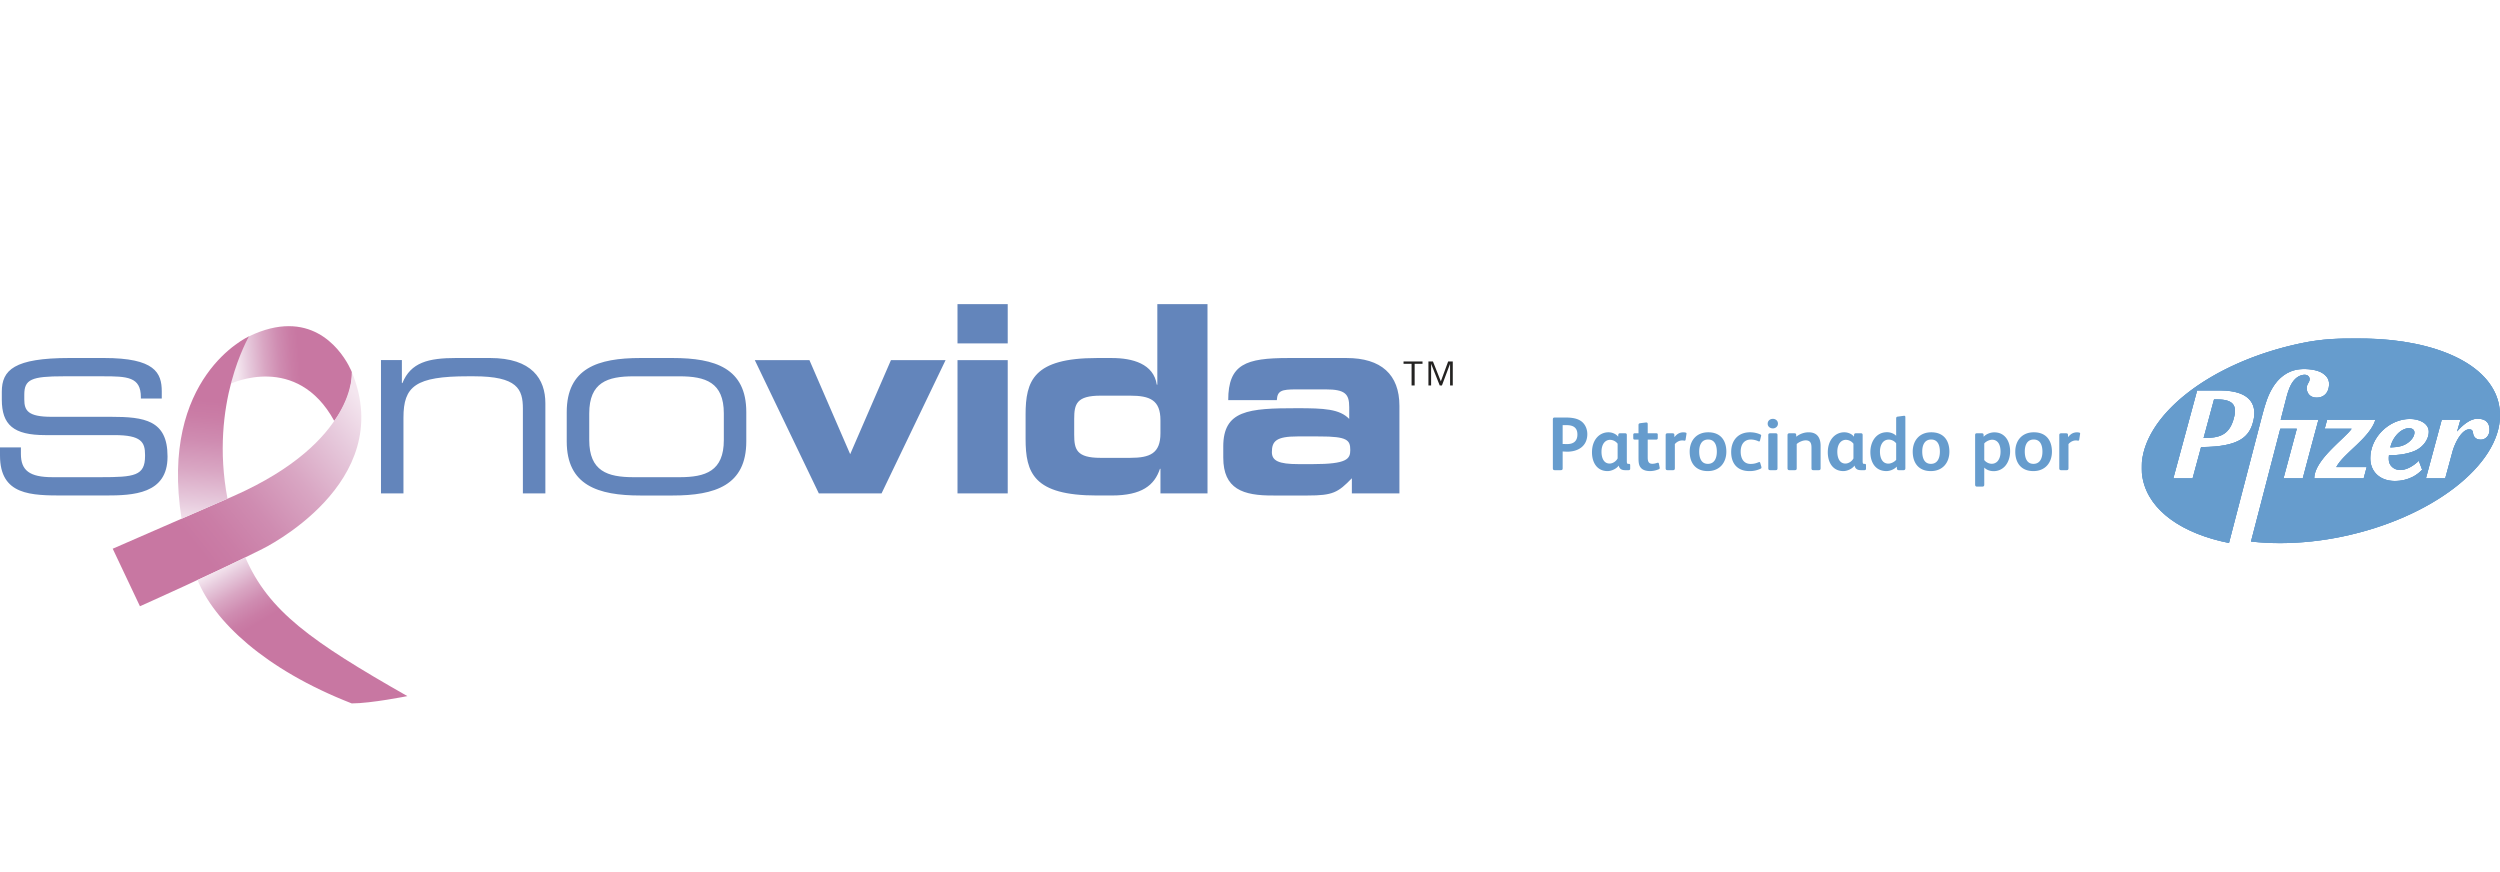 <svg xmlns="http://www.w3.org/2000/svg" xmlns:xlink="http://www.w3.org/1999/xlink" width="275.337" height="96"><defs><path id="a" d="M-28.948 0h328.603v96H-28.948z"/></defs><clipPath id="b"><use xlink:href="#a" overflow="visible"/></clipPath><g clip-path="url(#b)"><defs><path id="c" d="M27.444 37.032s-1.692 2.749-2.018 5.221c0 0 7.256-3.442 11.386 4.103 0 0 2.031-2.487 1.941-5.37 0 0-1.941-5.064-6.952-5.064-1.254-.001-2.7.317-4.357 1.11"/></defs><clipPath id="d"><use xlink:href="#c" overflow="visible"/></clipPath><linearGradient id="e" gradientUnits="userSpaceOnUse" x1="-270.538" y1="855.488" x2="-269.663" y2="855.488" gradientTransform="scale(7.864 -7.864) rotate(4.192 11626.733 4166.694)"><stop offset="0" stop-color="#f4e6ef"/><stop offset=".178" stop-color="#e7cbdd"/><stop offset=".443" stop-color="#d9a6c3"/><stop offset=".678" stop-color="#cf8cb1"/><stop offset=".872" stop-color="#ca7da6"/><stop offset="1" stop-color="#c877a2"/></linearGradient><path clip-path="url(#d)" fill="url(#e)" d="M24.666 35.977l14.106-1.034.832 11.357-14.106 1.034z"/><defs><path id="f" d="M25.798 54.598l-13.384 5.834 2.999 6.337s8.591-3.835 13.466-6.302c0 0 14.919-7.206 9.874-19.482 0 0 .529 7.623-12.955 13.613"/></defs><clipPath id="g"><use xlink:href="#f" overflow="visible"/></clipPath><linearGradient id="h" gradientUnits="userSpaceOnUse" x1="-207.963" y1="957.192" x2="-207.087" y2="957.192" gradientTransform="scale(-27.746 27.746) rotate(38.38 1268.12 776.098)"><stop offset="0" stop-color="#f4e6ef"/><stop offset=".178" stop-color="#e7cbdd"/><stop offset=".443" stop-color="#d9a6c3"/><stop offset=".678" stop-color="#cf8cb1"/><stop offset=".872" stop-color="#ca7da6"/><stop offset="1" stop-color="#c877a2"/></linearGradient><path clip-path="url(#g)" fill="url(#h)" d="M56.348 56.831L24.512 82.045-.135 50.925 31.7 25.711z"/><defs><path id="i" d="M19.994 57.13l5.06-2.208c-1.998-10.523 2.352-17.826 2.39-17.89-.107.048-9.903 4.471-7.45 20.098"/></defs><clipPath id="j"><use xlink:href="#i" overflow="visible"/></clipPath><linearGradient id="k" gradientUnits="userSpaceOnUse" x1="-277.47" y1="930.418" x2="-276.595" y2="930.418" gradientTransform="rotate(-85.163 -10069.829 4943.964) scale(15.678)"><stop offset="0" stop-color="#f4e6ef"/><stop offset=".178" stop-color="#e7cbdd"/><stop offset=".443" stop-color="#d9a6c3"/><stop offset=".678" stop-color="#cf8cb1"/><stop offset=".872" stop-color="#ca7da6"/><stop offset="1" stop-color="#c877a2"/></linearGradient><path clip-path="url(#j)" fill="url(#k)" d="M27.373 57.962l1.759-20.787-11.521-.974-1.759 20.786z"/><defs><path id="l" d="M21.757 63.88c1.804 4.489 7.338 9.829 16.981 13.59 2.132 0 6.127-.804 6.127-.804-10.677-6.078-15.277-9.363-17.847-15.275-1.663.81-3.524 1.683-5.261 2.489"/></defs><clipPath id="m"><use xlink:href="#l" overflow="visible"/></clipPath><linearGradient id="n" gradientUnits="userSpaceOnUse" x1="-175.1" y1="1012.151" x2="-174.225" y2="1012.151" gradientTransform="rotate(59.153 6754.65 5633.579) scale(8.448)"><stop offset="0" stop-color="#f4e6ef"/><stop offset=".178" stop-color="#e7cbdd"/><stop offset=".443" stop-color="#d9a6c3"/><stop offset=".678" stop-color="#cf8cb1"/><stop offset=".872" stop-color="#ca7da6"/><stop offset="1" stop-color="#c877a2"/></linearGradient><path clip-path="url(#m)" fill="url(#n)" d="M14.679 65.618l13.153 22.024 24.111-14.399L38.79 51.219z"/><defs><path id="o" d="M-425.178-115.827h721.544V1450.82h-721.544z"/></defs><clipPath id="p"><use xlink:href="#o" overflow="visible"/></clipPath><path d="M0 49.274h2.302v.72c0 1.815.949 2.56 3.481 2.56h5.298c3.712 0 4.894-.142 4.894-2.33v-.116c0-1.412-.403-2.188-3.368-2.188H4.978c-3.482 0-4.779-1.123-4.779-3.915v-.863c0-2.39 1.352-3.713 7.456-3.713h3.8c5.584 0 6.361 1.613 6.361 3.683v.778h-2.302v-.144c0-2.247-1.496-2.303-4.203-2.303H6.993c-3.54 0-4.317.346-4.317 2.014v.547c0 1.21.403 1.901 2.994 1.901h6.533c3.714 0 6.248.374 6.248 4.346v.059c0 4.115-3.801 4.26-6.822 4.26H7.081c-3.657 0-7.081 0-7.081-4.403v-.893zm41.958-9.615h2.303v2.533h.057c.922-2.274 2.85-2.764 5.931-2.764h3.713c4.635 0 6.102 2.332 6.102 4.979v9.931h-2.476v-9.325c0-2.161-.604-3.571-5.41-3.571h-.635c-5.784 0-7.108 1.095-7.108 4.548v8.348h-2.476V39.659zm20.459 5.729c0-4.835 3.426-5.959 8.118-5.959h3.541c4.691 0 8.117 1.124 8.117 5.959v3.225c0 4.835-3.426 5.959-8.117 5.959h-3.541c-4.692 0-8.118-1.124-8.118-5.959v-3.225zm17.302.144c0-3.427-2.017-4.087-4.894-4.087h-5.038c-2.879 0-4.891.661-4.891 4.087v2.936c0 3.426 2.012 4.087 4.891 4.087h5.038c2.877 0 4.894-.661 4.894-4.087v-2.936zm3.41-5.873h6.017l4.489 10.362 4.492-10.362h6.016L97.09 54.34h-6.908zm27.857-1.841h-5.531v-4.32h5.531v4.32zm0 16.523h-5.531V39.66h5.531v14.681zm1.967-8.666c0-3.743.864-6.245 7.858-6.245h1.642c2.272 0 4.606.631 4.95 2.936h.06v-8.868h5.526V54.34h-5.182v-2.705h-.058c-.605 1.812-1.986 2.936-5.323 2.936h-1.615c-6.994 0-7.858-2.504-7.858-6.245v-2.651zm5.354 2.188c0 1.641.26 2.561 2.907 2.561h3.252c2.186 0 3.34-.488 3.34-2.704v-1.44c0-2.215-1.154-2.705-3.34-2.705h-3.252c-2.647 0-2.907.92-2.907 2.561v1.727zm16.417 1.324c0-4.001 2.762-4.231 8.117-4.231 3.022 0 4.691.088 5.756 1.181v-1.295c0-1.44-.431-1.958-2.589-1.958h-3.253c-1.614 0-2.072.145-2.13 1.181h-5.354c0-3.973 1.957-4.635 6.619-4.635h6.42c3.796 0 5.816 1.813 5.816 5.267v9.644h-5.238v-1.67c-1.525 1.581-2.105 1.9-4.865 1.9h-3.774c-3.366.029-5.524-.72-5.524-4.174v-1.21zm9.845 1.928c3.8 0 4.144-.574 4.144-1.552 0-1.095-.317-1.497-3.368-1.497H142.9c-2.332 0-2.822.516-2.822 1.726 0 .951.746 1.323 2.906 1.323h1.585z" clip-path="url(#p)" fill="#6385bb"/><path d="M156.668 40.066h-.866v2.385h-.338v-2.385h-.886v-.254h2.09v.254zm2.018 1.937l.805-2.19h.51v2.638h-.297v-2.385l-.896 2.385h-.245l-.948-2.385v2.385h-.295v-2.638h.499l.867 2.19z" clip-path="url(#p)" fill="#232221"/><path d="M259.958 37.279c-2.299 0-4.046.01-6.513.525-10.115 2.109-17.573 8.05-17.575 13.697-.001.431.043.862.131 1.287.732 3.508 4.398 6.001 9.489 7.012 1.076-4.151 3.551-13.652 3.551-13.652.486-1.88.756-2.605 1.237-3.423.626-1.057 1.629-1.93 3.034-2.057.764-.069 1.902.026 2.539.473.602.422.678.864.659 1.265-.042.832-.55 1.388-1.363 1.388-.832 0-1.093-.612-1.096-1.014-.004-.549.321-.634.317-1.039-.003-.208-.192-.533-.712-.452-.643.101-1.177.61-1.525 1.5a7.937 7.937 0 00-.307.956l-.64 2.484h4.161c-.547 1.977-1.471 5.491-1.731 6.455h-2.121l1.465-5.462h-1.818l-3.227 12.42a28.65 28.65 0 003.263.176 33.83 33.83 0 006.824-.73c9.819-2.049 17.33-7.857 17.338-13.342 0-.405-.04-.81-.125-1.209-.937-4.495-7.036-7.098-14.629-7.246h-.108m-18.619 5.711h2.59c3.788 0 4.055 1.933 3.734 3.31-.397 1.703-1.418 2.918-5.766 2.925l-.933 3.448h-2.124l2.621-9.682m19.072 7.475c0-2.339 2.106-4.334 4.357-4.334 1.119 0 2.087.52 2.087 1.405 0 .919-.732 1.864-1.838 2.222-.688.231-1.383.367-2.55.367-.028.245-.017.34-.017.472 0 .624.53 1.157 1.269 1.157.991 0 1.925-.909 2.036-1.019l.368.984a3.888 3.888 0 01-1.003.768 4.305 4.305 0 01-2.011.474c-1.609.002-2.698-1.004-2.698-2.496m11.785-4.361c1.172 0 1.347.697 1.347 1.238 0 .634-.447 1.069-.96 1.069-.39 0-.561-.156-.63-.225-.178-.179-.208-.362-.229-.514-.025-.18-.084-.354-.289-.386-.298-.048-.54.072-.792.296-.341.303-.632.782-.843 1.243a5.946 5.946 0 00-.317.833l-.819 3.012h-2.126l1.743-6.455h2.06l-.37 1.293c.486-.585 1.392-1.404 2.225-1.404m-16.539.112h5.319c-.615 2.029-3.507 3.676-4.306 5.213h3.346l-.333 1.242h-5.442c0-2.064 3.454-4.45 4.111-5.462h-2.964l.269-.993zm-12.456-2.235l-1.148 4.246c1.687-.004 2.746-.297 3.266-1.966.425-1.367.258-2.28-1.747-2.28h-.371zm20.51 3.531c-.529.406-.934 1.043-1.094 1.756.963-.032 1.506-.177 2.006-.568.449-.352.65-.749.65-1.082 0-.184-.114-.472-.63-.472-.235 0-.618.123-.932.366" clip-path="url(#p)" fill="#669ccd"/><defs><path id="q" d="M264.35 47.526c-.529.405-.935 1.043-1.093 1.756.962-.033 1.504-.177 2.005-.569.448-.352.649-.749.649-1.082 0-.185-.112-.472-.629-.472-.234.001-.619.124-.932.367m-20.51-3.53c-.305 1.126-.734 2.719-1.148 4.246 1.686-.004 2.746-.297 3.267-1.965.424-1.367.258-2.281-1.747-2.281h-.372zm12.456 2.235h5.32c-.613 2.029-3.506 3.677-4.305 5.213h3.346l-.333 1.242h-5.445c0-2.065 3.456-4.449 4.112-5.462h-2.964l.269-.993zm4.755 4.248c0-2.339 2.105-4.335 4.356-4.335 1.119 0 2.086.52 2.086 1.406 0 .918-.731 1.862-1.836 2.222-.688.23-1.384.366-2.551.366-.029.246-.018.341-.018.473 0 .624.531 1.156 1.27 1.156.991 0 1.925-.907 2.034-1.019l.37.985a3.878 3.878 0 01-1.002.768 4.313 4.313 0 01-2.013.474c-1.608.002-2.696-1.004-2.696-2.496m11.785-4.36c1.172 0 1.348.697 1.348 1.237 0 .634-.448 1.07-.961 1.07-.39 0-.562-.157-.63-.225-.178-.179-.208-.363-.229-.514-.025-.18-.084-.353-.29-.387-.297-.047-.539.073-.792.297-.34.303-.63.782-.843 1.242-.145.318-.254.62-.315.833l-.82 3.013h-2.125l1.742-6.455h2.061l-.37 1.292c.486-.585 1.39-1.403 2.224-1.403m-30.858-3.116h2.469c3.787 0 4.054 1.933 3.733 3.31-.396 1.703-1.418 2.918-5.765 2.925-.43 1.584-.8 2.954-.933 3.447h-2.125l2.621-9.682h-.122.122zm11.466-5.199c-10.114 2.11-17.572 8.05-17.575 13.698 0 .431.043.862.131 1.287.732 3.508 4.398 6 9.489 7.012 1.077-4.151 3.551-13.652 3.551-13.652.486-1.88.756-2.605 1.237-3.423.626-1.057 1.629-1.931 3.034-2.058.765-.068 1.902.027 2.54.475.602.422.678.863.658 1.265-.041.83-.549 1.388-1.362 1.388-.833 0-1.093-.613-1.096-1.015-.005-.549.321-.633.316-1.04-.001-.207-.19-.532-.711-.451-.642.101-1.178.61-1.527 1.499-.08.207-.18.483-.305.956l-.64 2.484h4.16c-.544 1.977-1.47 5.49-1.729 6.455h-2.121l1.464-5.462h-1.818l-3.228 12.421c1.046.118 2.136.179 3.264.177a33.923 33.923 0 006.825-.731c9.818-2.049 17.33-7.857 17.337-13.341 0-.407-.04-.811-.124-1.21-.938-4.495-7.036-7.098-14.629-7.246h-.109l-.515-.014c-2.302.001-4.049.012-6.517.526"/></defs><clipPath id="r"><use xlink:href="#q" overflow="visible"/></clipPath><path clip-path="url(#r)" fill="#669ccd" d="M235.899 37.292h39.719v23.086h-39.719z"/><defs><path id="s" d="M264.353 47.514c-.528.406-.934 1.044-1.093 1.757.963-.032 1.505-.178 2.006-.569.449-.352.649-.748.649-1.082 0-.185-.113-.472-.629-.472-.234.001-.62.125-.933.366m-20.509-3.529l-1.149 4.246c1.687-.004 2.746-.297 3.266-1.966.426-1.367.259-2.28-1.746-2.28h-.371zM256.3 46.22h5.319c-.615 2.029-3.507 3.677-4.306 5.212h3.346l-.332 1.242h-5.444c0-2.064 3.455-4.448 4.113-5.461h-2.964l.268-.993zm4.754 4.248c0-2.338 2.105-4.334 4.355-4.334 1.12 0 2.087.52 2.087 1.405 0 .92-.732 1.864-1.838 2.223-.686.229-1.382.366-2.55.366-.028.246-.017.34-.017.474 0 .623.531 1.155 1.269 1.155.992 0 1.927-.908 2.036-1.019l.368.985a3.899 3.899 0 01-1.001.769 4.328 4.328 0 01-2.013.473c-1.608 0-2.696-1.005-2.696-2.497m11.785-4.36c1.173 0 1.348.697 1.348 1.237 0 .635-.448 1.07-.961 1.07-.39 0-.561-.157-.629-.224-.181-.181-.21-.363-.23-.515-.025-.179-.084-.353-.29-.387-.297-.047-.54.073-.792.296-.34.303-.63.782-.843 1.243a6.242 6.242 0 00-.316.834l-.82 3.011h-2.124l1.741-6.454h2.061l-.369 1.293c.486-.587 1.39-1.404 2.224-1.404m-30.857-3.115h2.468c3.787 0 4.055 1.932 3.735 3.309-.397 1.704-1.419 2.919-5.766 2.925l-.933 3.447h-2.125l2.621-9.681h-.123.123zm18.495-5.71h-2.367c-1.496.032-2.894.143-4.662.512-9.748 2.033-17.027 7.623-17.546 13.079v1.232c.021.226.055.449.102.673.732 3.508 4.396 5.999 9.489 7.013 1.076-4.151 3.55-13.654 3.55-13.654.487-1.879.756-2.604 1.237-3.423.627-1.057 1.629-1.931 3.034-2.058.764-.067 1.902.029 2.539.475.602.422.679.863.66 1.265-.042.832-.55 1.388-1.362 1.388-.833 0-1.094-.612-1.097-1.013-.005-.55.32-.634.315-1.04-.001-.209-.191-.534-.711-.453-.641.102-1.178.612-1.526 1.5a8.324 8.324 0 00-.307.956l-.64 2.485h4.162c-.546 1.977-1.471 5.491-1.731 6.454h-2.121l1.465-5.461h-1.818l-3.228 12.422c1.045.118 2.135.178 3.264.175a33.927 33.927 0 006.825-.73c9.818-2.05 17.33-7.857 17.337-13.342 0-.405-.04-.81-.123-1.209-.939-4.496-7.037-7.098-14.63-7.246h-.11z"/></defs><clipPath id="t"><use xlink:href="#s" overflow="visible"/></clipPath><path d="M260.476 37.039h.172a35.494 35.494 0 00-7.201.76c-10.115 2.11-17.573 8.05-17.575 13.697-.001.432.044.862.131 1.287.732 3.509 4.398 6.001 9.489 7.012 1.076-4.151 3.551-13.652 3.551-13.652.486-1.879.756-2.605 1.237-3.422.626-1.058 1.629-1.931 3.034-2.058.765-.069 1.902.026 2.539.473.602.423.678.864.659 1.266-.042.831-.55 1.387-1.363 1.387-.833 0-1.093-.611-1.096-1.014-.004-.548.321-.634.318-1.039-.003-.208-.192-.533-.713-.452-.642.101-1.177.611-1.525 1.5a7.799 7.799 0 00-.306.956l-.64 2.484h4.16c-.546 1.978-1.471 5.491-1.73 6.455h-2.121l1.464-5.462h-1.818l-3.227 12.421c1.045.117 2.135.178 3.263.176 2.17-.004 4.474-.24 6.825-.731 9.819-2.049 17.33-7.856 17.337-13.342 0-.404-.04-.81-.124-1.209-.937-4.495-7.038-7.245-14.63-7.245h-.108m-18.619 5.71h2.59c3.789 0 4.055 1.933 3.734 3.31-.397 1.703-1.418 2.918-5.765 2.925l-.933 3.447h-2.125l2.621-9.682m19.071 7.476c0-2.339 2.107-4.334 4.358-4.334 1.118 0 2.086.521 2.086 1.405 0 .919-.731 1.864-1.837 2.222-.689.231-1.384.367-2.551.367-.027.245-.017.34-.017.473 0 .624.531 1.157 1.27 1.157.991 0 1.925-.909 2.035-1.02l.368.984a3.882 3.882 0 01-1.003.768 4.312 4.312 0 01-2.012.474c-1.607.002-2.697-1.003-2.697-2.496m11.787-4.36c1.172 0 1.347.697 1.347 1.238 0 .635-.447 1.069-.961 1.069-.39 0-.56-.156-.629-.225-.179-.179-.209-.361-.23-.514-.025-.179-.083-.353-.289-.386-.297-.048-.54.073-.792.296-.34.303-.631.782-.843 1.243a6.017 6.017 0 00-.316.833l-.819 3.012h-2.126l1.743-6.455h2.06l-.37 1.293c.485-.586 1.392-1.404 2.225-1.404m-16.54.112h5.319c-.614 2.029-3.506 3.677-4.306 5.213h3.346l-.333 1.242h-5.443c0-2.064 3.454-4.449 4.111-5.462h-2.964l.27-.993zm-12.456-2.235c-.305 1.126-.734 2.719-1.148 4.246 1.687-.004 2.746-.297 3.266-1.966.425-1.367.259-2.28-1.747-2.28h-.371zm20.509 3.53c-.529.406-.934 1.043-1.093 1.757.963-.033 1.505-.177 2.005-.569.449-.351.651-.748.651-1.082 0-.183-.114-.471-.631-.471-.234 0-.618.122-.932.365" clip-path="url(#t)" fill="#669ccd"/><path d="M172.606 49.746c-.067 0-.444-.017-.503-.024v1.859c0 .126-.05.201-.209.201h-.67c-.134 0-.201-.059-.201-.227v-5.344c0-.167.05-.226.209-.226h1.215c.888 0 1.541.167 1.952.637.268.31.419.737.419 1.189 0 1.298-.981 1.935-2.212 1.935zm-.068-2.923h-.436V48.9c.067 0 .444.008.494.008.713 0 1.131-.335 1.131-1.055.001-.762-.468-1.03-1.189-1.03zm6.833 4.959h-.402c-.436 0-.628-.21-.687-.494h-.017c-.21.31-.754.595-1.215.595-1.182 0-1.717-.972-1.717-2.062 0-1.449.871-2.211 1.809-2.211.444 0 .863.201 1.072.486l.018-.226c.008-.092.075-.151.176-.151h.586c.109 0 .176.059.176.185v2.907c0 .117.017.201.051.242.024.025.059.034.101.034h.066c.101 0 .151.033.151.143v.394c0 .1-.067.158-.168.158zm-1.215-2.915a1.07 1.07 0 00-.829-.427c-.511 0-.946.436-.946 1.315 0 .703.268 1.298.888 1.298.41 0 .763-.31.888-.569v-1.617zm4.513 2.822c-.26.109-.603.193-.938.193-.428 0-.796-.109-1.006-.353-.26-.293-.268-.637-.268-1.248v-1.868h-.394c-.159 0-.185-.033-.185-.209v-.318c0-.101.05-.167.15-.167h.428v-.913c0-.142.075-.184.209-.201l.604-.075h.042c.108 0 .159.059.159.184v1.005h.946c.101 0 .159.034.159.143v.394c0 .101-.067.159-.168.159h-.938v1.918c0 .251.017.436.108.569.075.109.192.176.394.176.21 0 .386-.05.536-.101.034-.008.059-.017.084-.017.059 0 .092.033.109.101l.083.419a.115.115 0 01.009.05c.003.084-.039.126-.123.159zm3.065-3.861l-.092.595c-.009.076-.051.109-.117.109h-.034a.96.96 0 00-.226-.025c-.285 0-.595.151-.805.402v2.664c0 .135-.059.21-.2.21h-.612c-.134 0-.201-.067-.201-.21V47.93c0-.167.084-.209.21-.209h.536c.134 0 .209.042.209.159l.009.268c.26-.327.544-.536 1.014-.536.066 0 .159.017.234.034.059.017.084.042.084.109-.001.023-.001.048-.009.073zm2.352 4.055c-1.365 0-1.993-.922-1.993-2.145 0-1.207.737-2.128 2.044-2.128 1.365 0 1.993.905 1.993 2.136 0 1.207-.737 2.137-2.044 2.137zm.042-3.477c-.745 0-.988.645-.988 1.315 0 .687.209 1.365.955 1.365.737 0 .988-.653.988-1.341 0-.685-.218-1.339-.955-1.339zm5.752 3.225a2.737 2.737 0 01-1.214.252c-1.291 0-2.003-.805-2.003-2.095 0-1.298.779-2.178 2.078-2.178.377 0 .771.076 1.122.235.067.033.101.05.101.117a.403.403 0 01-.017.101l-.109.444c-.017.075-.05.117-.1.117a.247.247 0 01-.093-.034 2.107 2.107 0 00-.804-.184c-.721 0-1.131.511-1.131 1.332 0 .804.368 1.356 1.089 1.356.36 0 .586-.066.879-.184.025-.009.06-.025.084-.025.051 0 .084.042.101.101l.109.368a.546.546 0 01.024.143c.001.067-.04.101-.116.134zm1.373-4.448c-.276 0-.57-.184-.57-.519s.276-.536.57-.536c.284 0 .561.192.561.527 0 .327-.285.528-.561.528zm.302 4.599h-.587c-.15 0-.218-.059-.218-.21v-3.66c0-.143.084-.193.218-.193h.587c.134 0 .209.042.209.193v3.66c0 .152-.068.21-.209.21zm4.756 0h-.604c-.15 0-.2-.075-.2-.218v-2.279c0-.46-.126-.787-.637-.787-.327 0-.729.176-.989.402v2.672c0 .143-.059.21-.201.21h-.611c-.125 0-.201-.067-.201-.201v-3.652c0-.134.059-.209.21-.209h.544c.118 0 .193.034.201.159l.009.218c.386-.31.871-.486 1.357-.486.938 0 1.323.586 1.323 1.499v2.455c0 .142-.051.217-.201.217zm5.032 0h-.402c-.436 0-.628-.21-.687-.494h-.017c-.21.31-.754.595-1.215.595-1.181 0-1.718-.972-1.718-2.062 0-1.449.872-2.211 1.81-2.211.444 0 .863.201 1.072.486l.018-.226c.008-.092.075-.151.176-.151h.586c.109 0 .176.059.176.185v2.907c0 .117.017.201.051.242.024.025.059.034.101.034h.066c.101 0 .151.033.151.143v.394c0 .1-.068.158-.168.158zm-1.215-2.915a1.07 1.07 0 00-.829-.427c-.511 0-.946.436-.946 1.315 0 .703.268 1.298.888 1.298.41 0 .763-.31.888-.569v-1.617zm5.535 2.915h-.545c-.134 0-.192-.067-.201-.168l-.017-.226c-.234.268-.703.494-1.139.494-1.215 0-1.768-.964-1.768-2.086 0-1.173.653-2.195 1.834-2.195.377 0 .771.151 1.006.394V46.11c0-.151.042-.209.176-.226l.62-.084.083-.008c.101 0 .135.042.135.167v5.612c.001.144-.083.211-.184.211zm-.829-2.957a1.059 1.059 0 00-.805-.411c-.679 0-.98.636-.98 1.324 0 .687.252 1.323.931 1.323.31 0 .687-.209.854-.419v-1.817zm3.817 3.058c-1.365 0-1.993-.922-1.993-2.145 0-1.207.737-2.128 2.044-2.128 1.365 0 1.993.905 1.993 2.136-.001 1.207-.738 2.137-2.044 2.137zm.042-3.477c-.745 0-.988.645-.988 1.315 0 .687.209 1.365.955 1.365.737 0 .988-.653.988-1.341 0-.685-.218-1.339-.955-1.339zm8.147 2.915a1.668 1.668 0 01-1.29.569c-.386 0-.771-.143-1.014-.394v1.877c0 .167-.075.218-.218.218h-.587c-.134 0-.201-.076-.201-.218v-5.462c0-.143.067-.193.201-.193h.503c.143 0 .218.034.227.159l.008.226c.243-.276.721-.486 1.173-.486.553 0 .938.209 1.215.511.36.394.527.979.527 1.566 0 .639-.192 1.217-.544 1.627zm-.754-2.546a.8.8 0 00-.688-.344c-.31 0-.695.201-.862.411v1.826c.167.226.502.41.82.41a.855.855 0 00.671-.31c.209-.26.302-.611.302-1.022 0-.393-.076-.737-.243-.971zm3.859 3.108c-1.365 0-1.993-.922-1.993-2.145 0-1.207.737-2.128 2.044-2.128 1.365 0 1.993.905 1.993 2.136 0 1.207-.737 2.137-2.044 2.137zm.042-3.477c-.745 0-.988.645-.988 1.315 0 .687.209 1.365.955 1.365.737 0 .988-.653.988-1.341.001-.685-.217-1.339-.955-1.339zm5.099-.578l-.092.595c-.009.076-.051.109-.117.109h-.034a.96.96 0 00-.226-.025c-.285 0-.595.151-.805.402v2.664c0 .135-.059.21-.201.21H227c-.134 0-.201-.067-.201-.21V47.93c0-.167.084-.209.21-.209h.536c.134 0 .209.042.209.159l.009.268c.26-.327.544-.536 1.014-.536.066 0 .159.017.234.034.059.017.084.042.084.109 0 .023 0 .048-.009.073z" fill="#669ccd"/></g></svg>